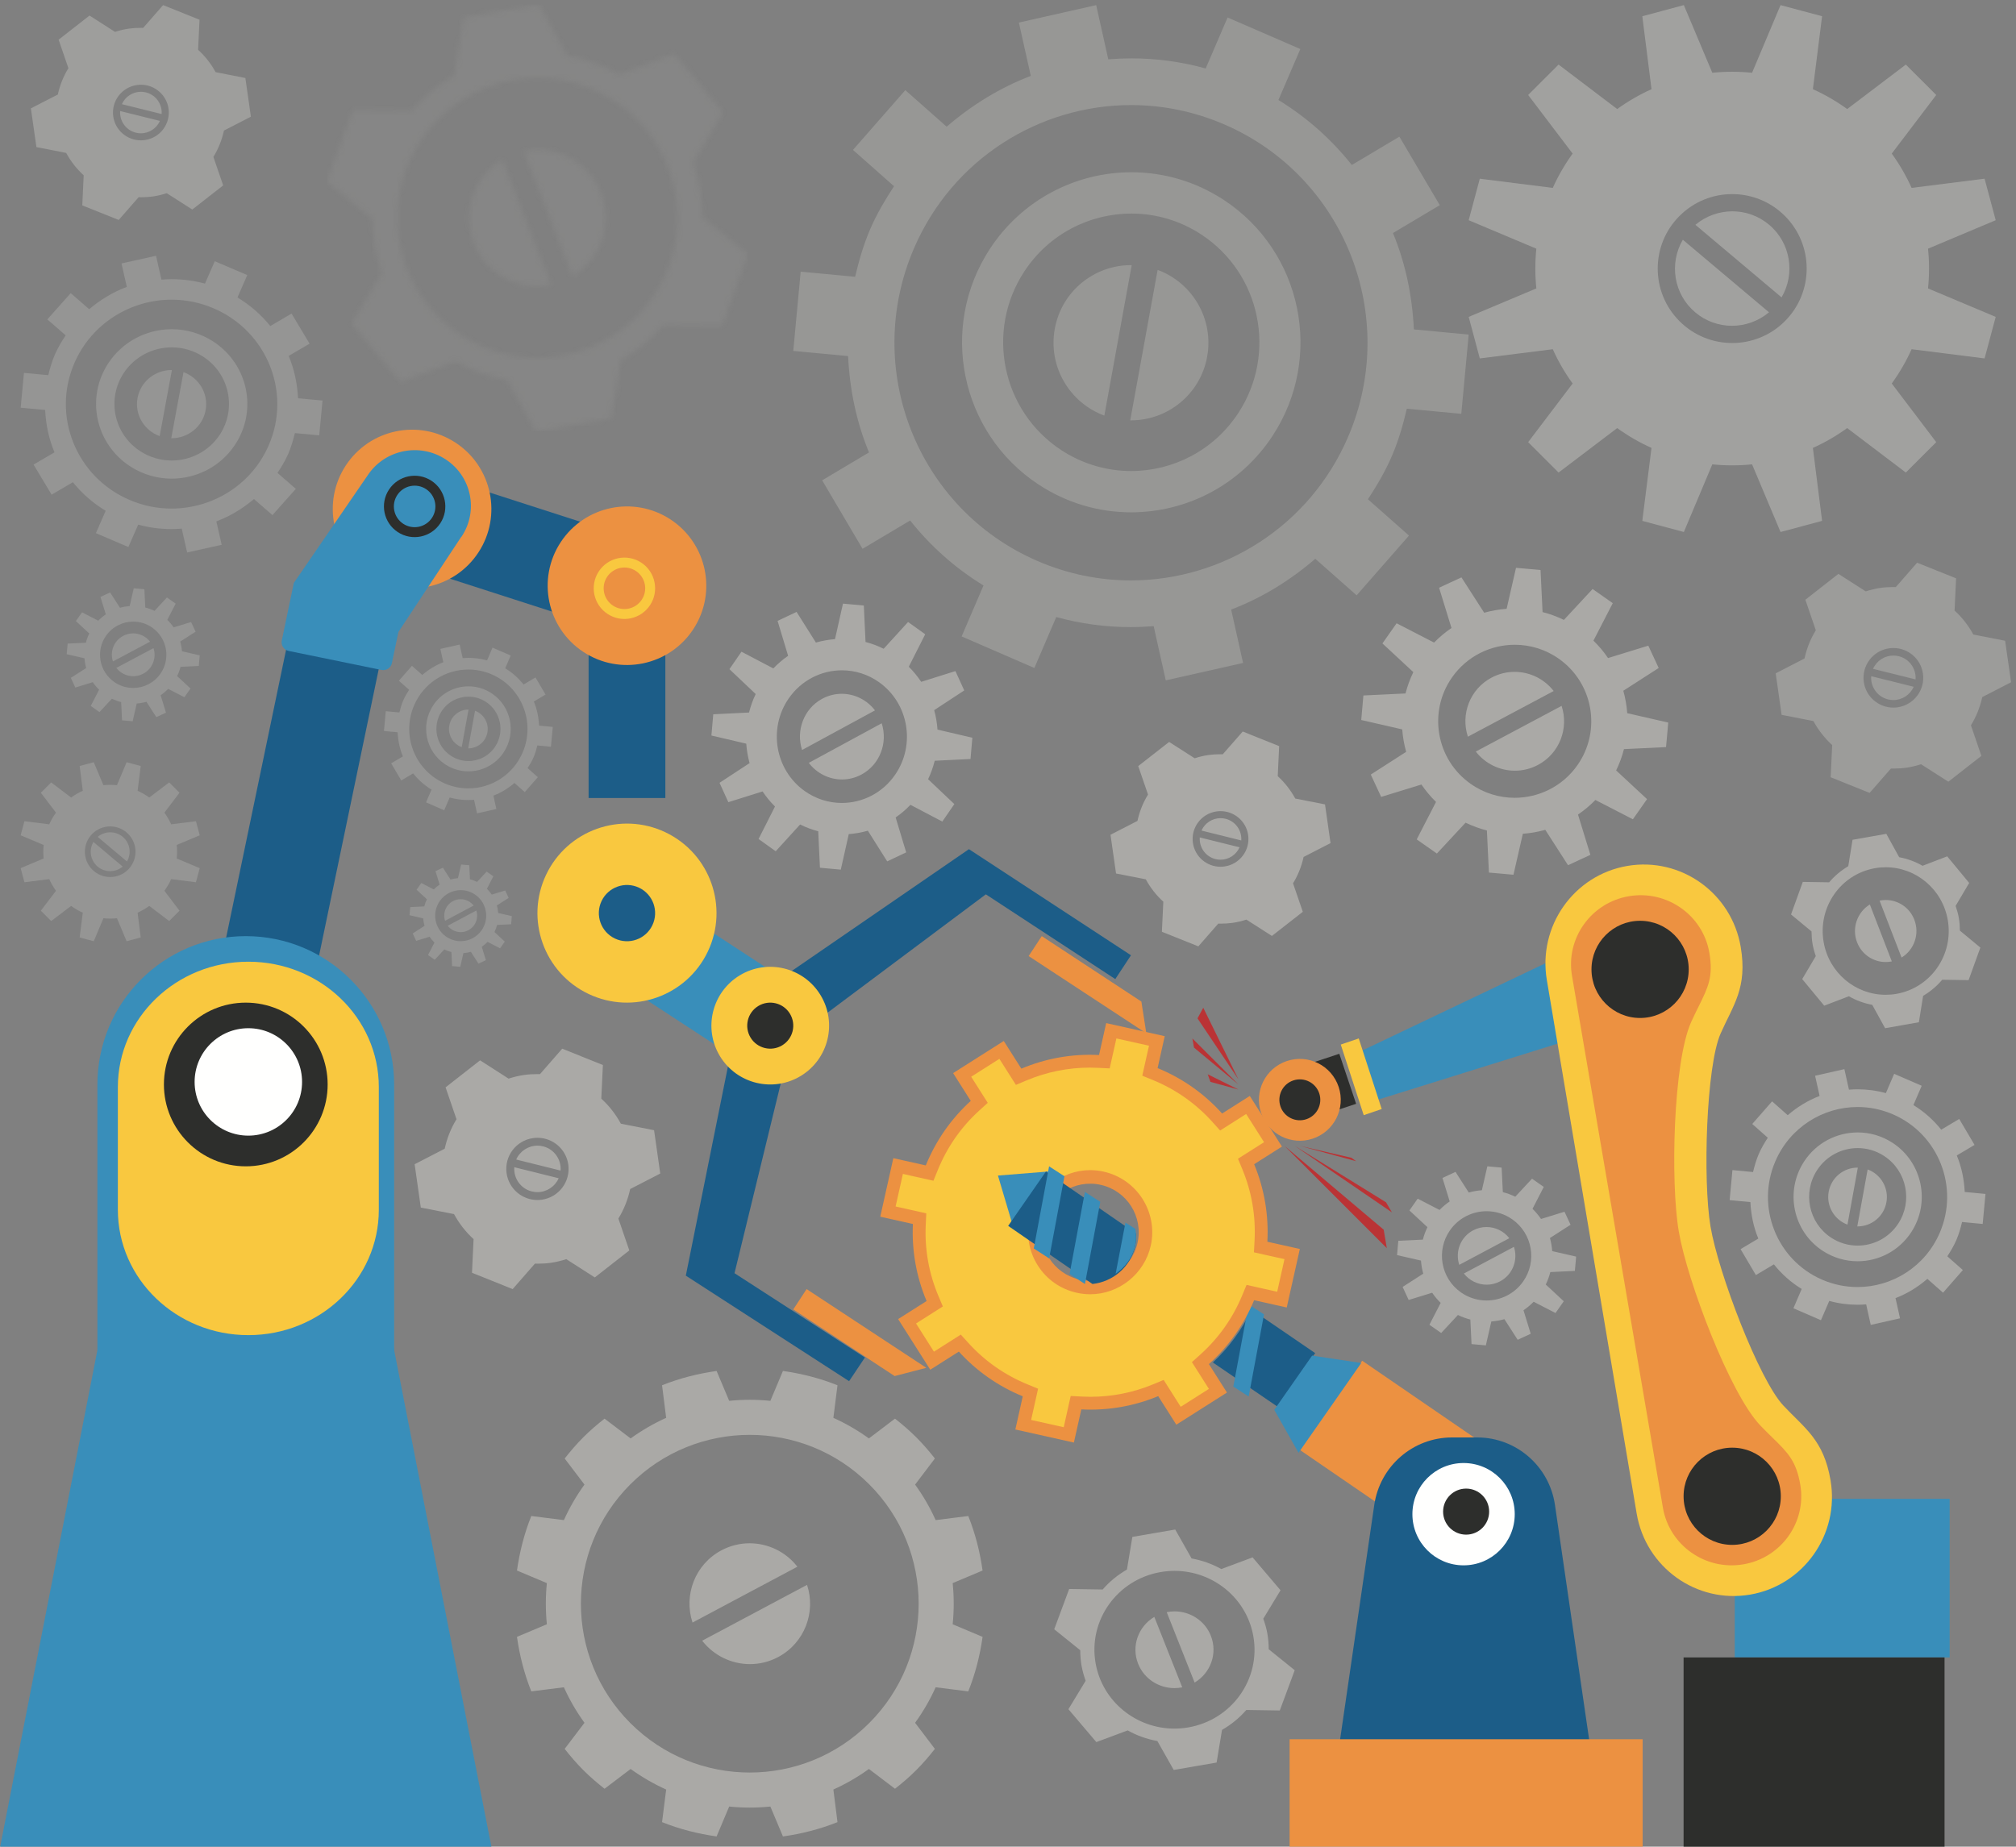 <?xml version="1.0" encoding="UTF-8"?>
<svg viewBox="0 0 394 361" version="1.1" xmlns="http://www.w3.org/2000/svg"
     xmlns:xlink="http://www.w3.org/1999/xlink">
    <rect x="0" y="0" width="394" height="361" fill="#808080" stroke="none"/>
    <defs>
        <path d="M41.742,84.343 L36.145,74.3 C32.547,73.636 29.113,72.399 25.994,70.617 L15.274,74.669 L5.718,63.25 L11.619,53.38 C11.026,51.703 10.532,49.972 10.212,48.162 C9.898,46.348 9.774,44.553 9.764,42.773 L0.865,35.491 L5.975,21.508 L17.435,21.683 C19.763,18.947 22.573,16.616 25.734,14.769 L27.588,3.423 L34.922,2.143 L42.255,0.858 L47.849,10.901 C51.45,11.568 54.881,12.804 58,14.589 L68.723,10.535 L73.499,16.245 L78.277,21.953 L72.376,31.823 C72.968,33.5 73.465,35.231 73.782,37.045 C74.099,38.853 74.22,40.651 74.23,42.43 L83.129,49.712 L78.019,63.696 L66.56,63.521 C64.231,66.259 61.421,68.587 58.263,70.434 L56.408,81.78 L41.742,84.343 L41.742,84.343 Z M42.031,15.212 C40.462,15.212 38.875,15.349 37.278,15.627 C22.383,18.234 12.417,32.421 15.024,47.319 C17.35,60.623 28.91,69.991 41.966,69.991 C43.53,69.991 45.119,69.855 46.713,69.576 C61.612,66.972 71.577,52.782 68.97,37.884 C66.645,24.583 55.085,15.212 42.031,15.212 L42.031,15.212 Z M41.979,55.925 C36.647,55.925 31.617,52.728 29.556,47.458 C27.156,41.313 29.644,34.495 35.107,31.203 L44.653,55.654 C43.762,55.837 42.865,55.925 41.979,55.925 L41.979,55.925 Z M48.887,54.003 L39.339,29.549 C40.23,29.366 41.127,29.279 42.015,29.279 C47.35,29.279 52.383,32.478 54.438,37.743 C56.839,43.888 54.353,50.706 48.887,54.003 L48.887,54.003 Z"
              id="path-1"></path>
    </defs>
    <g id="Page-1" stroke="none" stroke-width="1" fill="none" fill-rule="evenodd">
        <g id="Group-2">
            <g id="Group-224" transform="translate(63.035, 0)">
                <mask id="mask-2" fill="white">
                    <use xlink:href="#path-1"></use>
                </mask>
                <g id="Clip-223"></g>
                <polygon id="Fill-222" fill="#CAC9C4" opacity="0.29" mask="url(#mask-2)"
                         points="0.865 84.343 83.129 84.343 83.129 0.858 0.865 0.858"></polygon>
            </g>
            <path d="M229.39,346 L226.193,340.347 C224.137,339.972 222.173,339.274 220.391,338.269 L214.268,340.553 L211.537,337.339 L208.808,334.125 L212.178,328.569 C211.84,327.623 211.558,326.649 211.376,325.63 C211.195,324.608 211.126,323.599 211.12,322.597 L206.035,318.496 L207.494,314.56 L208.955,310.625 L215.502,310.722 C216.832,309.182 218.438,307.87 220.244,306.83 L221.304,300.443 L225.492,299.721 L229.682,299 L232.88,304.653 C234.936,305.028 236.897,305.724 238.679,306.728 L244.804,304.447 L250.262,310.875 L246.892,316.431 C247.23,317.374 247.512,318.351 247.694,319.37 C247.875,320.39 247.944,321.401 247.952,322.403 L253.035,326.502 L250.117,334.375 L243.568,334.275 C242.238,335.818 240.632,337.128 238.829,338.168 L237.768,344.555 L233.578,345.276 L229.39,346 M229.553,307.082 C228.658,307.082 227.753,307.156 226.84,307.314 C218.329,308.78 212.636,316.768 214.124,325.156 C215.453,332.644 222.059,337.918 229.517,337.918 C230.412,337.918 231.32,337.844 232.23,337.686 C240.741,336.218 246.436,328.23 244.946,319.844 C243.617,312.356 237.013,307.082 229.553,307.082 M229.525,330.001 C226.48,330.001 223.604,328.199 222.427,325.232 C221.056,321.774 222.479,317.935 225.598,316.082 L231.053,329.848 C230.544,329.95 230.032,330.001 229.525,330.001 M233.472,328.918 L228.017,315.152 C228.526,315.05 229.038,314.999 229.545,314.999 C232.592,314.999 235.469,316.798 236.643,319.765 C238.014,323.224 236.594,327.062 233.472,328.918"
                  id="Fill-225" fill="#CAC9C4" opacity="0.568"></path>
            <path d="M368.421,201 L365.903,196.43 C364.285,196.128 362.742,195.563 361.338,194.753 L356.516,196.596 L352.218,191.398 L354.872,186.906 C354.605,186.144 354.384,185.355 354.24,184.53 C354.098,183.705 354.044,182.888 354.039,182.078 L350.035,178.765 L352.334,172.398 L357.488,172.479 C358.535,171.232 359.8,170.173 361.22,169.332 L362.055,164.169 L365.352,163.586 L368.652,163 L371.167,167.57 C372.787,167.875 374.33,168.437 375.732,169.249 L380.557,167.404 L384.852,172.602 L382.198,177.094 C382.465,177.856 382.689,178.645 382.83,179.47 C382.974,180.295 383.028,181.112 383.033,181.922 L387.035,185.238 L384.736,191.602 L379.582,191.523 C378.535,192.768 377.273,193.829 375.85,194.67 L375.017,199.834 L371.718,200.417 L368.421,201 M368.549,169.535 C367.847,169.535 367.132,169.595 366.415,169.723 C359.713,170.91 355.233,177.367 356.403,184.147 C357.449,190.204 362.65,194.467 368.521,194.467 C369.226,194.467 369.94,194.407 370.658,194.28 C377.357,193.093 381.84,186.635 380.667,179.853 C379.621,173.799 374.423,169.535 368.549,169.535 M368.529,188.064 C366.129,188.064 363.866,186.609 362.94,184.21 C361.86,181.414 362.979,178.312 365.437,176.813 L369.73,187.942 C369.328,188.025 368.927,188.064 368.529,188.064 M371.635,187.19 L367.34,176.061 C367.742,175.977 368.143,175.936 368.544,175.936 C370.943,175.936 373.207,177.393 374.13,179.79 C375.21,182.586 374.094,185.691 371.635,187.19"
                  id="Fill-226" fill="#CAC9C4" opacity="0.568"></path>
            <path d="M153.017,359 L150.558,353.154 C149.22,353.289 147.877,353.356 146.534,353.356 C145.188,353.356 143.845,353.289 142.509,353.154 L140.05,358.997 C136.418,358.483 132.836,357.582 129.39,356.2 L130.193,349.827 C127.778,348.737 125.453,347.399 123.25,345.808 L118.151,349.675 C116.717,348.549 115.322,347.355 114,346.033 C112.68,344.713 111.486,343.315 110.357,341.882 L114.227,336.783 C112.631,334.577 111.292,332.255 110.205,329.837 L103.835,330.64 C102.453,327.194 101.549,323.612 101.035,319.98 L106.878,317.523 C106.607,314.847 106.607,312.148 106.878,309.474 L101.035,307.015 C101.549,303.386 102.453,299.803 103.835,296.357 L110.205,297.161 C111.292,294.743 112.631,292.418 114.227,290.215 L110.36,285.118 C111.486,283.685 112.68,282.287 114,280.967 C115.322,279.645 116.72,278.451 118.153,277.325 L123.25,281.192 C125.453,279.598 127.778,278.257 130.193,277.17 L129.39,270.8 C132.838,269.418 136.421,268.517 140.05,268.003 L142.509,273.843 C143.845,273.709 145.188,273.639 146.534,273.639 C147.877,273.639 149.22,273.709 150.558,273.843 L153.015,268 C156.644,268.514 160.229,269.418 163.675,270.8 L162.872,277.17 C165.29,278.257 167.612,279.598 169.818,281.192 L174.914,277.322 C176.348,278.451 177.745,279.645 179.068,280.967 C180.388,282.287 181.581,283.685 182.71,285.116 L178.843,290.215 C180.434,292.418 181.775,294.743 182.86,297.161 L189.235,296.357 C190.617,299.803 191.521,303.386 192.032,307.015 L186.187,309.474 C186.458,312.148 186.458,314.847 186.187,317.523 L192.035,319.982 C191.521,323.612 190.617,327.197 189.235,330.64 L182.86,329.837 C181.775,332.255 180.434,334.577 178.843,336.783 L182.71,341.882 C181.584,343.315 180.39,344.713 179.068,346.033 C177.748,347.355 176.35,348.549 174.917,349.675 L169.818,345.808 C167.612,347.399 165.29,348.737 162.872,349.827 L163.675,356.2 C160.229,357.582 156.647,358.486 153.017,359 M146.534,280.494 C138.087,280.494 129.64,283.718 123.195,290.16 C110.308,303.05 110.308,323.947 123.195,336.84 C129.64,343.282 138.087,346.506 146.534,346.506 C154.98,346.506 163.427,343.282 169.872,336.84 C182.762,323.947 182.762,303.05 169.872,290.16 C163.427,283.718 154.98,280.494 146.534,280.494 M146.572,325.311 C142.99,325.311 139.508,323.666 137.232,320.734 L157.726,309.818 C159.496,315.175 157.238,321.181 152.087,323.927 C150.326,324.867 148.435,325.311 146.572,325.311 M135.344,317.185 C133.574,311.825 135.832,305.814 140.98,303.073 C142.742,302.136 144.633,301.689 146.498,301.689 C150.08,301.689 153.562,303.334 155.838,306.269 L135.344,317.185"
                  id="Fill-227" fill="#CAC9C4" opacity="0.568"></path>
            <path d="M365.393,155 L361.583,153.472 L357.777,151.944 L358.075,145.645 C356.608,144.315 355.373,142.729 354.409,140.959 L348.188,139.739 L347.035,131.627 L352.666,128.726 C353.095,126.758 353.84,124.891 354.876,123.208 L352.832,117.239 L359.292,112.182 L364.627,115.602 C365.564,115.304 366.528,115.062 367.528,114.92 C368.34,114.805 369.141,114.759 369.937,114.759 C370.126,114.759 370.317,114.762 370.506,114.767 L374.677,110 L378.484,111.528 L382.293,113.056 L381.995,119.358 C383.465,120.687 384.697,122.271 385.659,124.041 L391.879,125.261 L392.458,129.317 L393.035,133.373 L387.404,136.274 C386.975,138.245 386.23,140.109 385.194,141.794 L387.238,147.763 L384.008,150.289 L380.778,152.815 L375.443,149.398 C374.506,149.696 373.545,149.938 372.542,150.08 C371.73,150.195 370.927,150.241 370.128,150.241 C369.939,150.241 369.751,150.238 369.564,150.233 L365.393,155 M370.041,126.676 C369.768,126.676 369.493,126.697 369.215,126.735 C366.023,127.188 363.806,130.134 364.257,133.32 C364.671,136.225 367.171,138.326 370.029,138.326 C370.302,138.326 370.577,138.306 370.855,138.268 C374.047,137.814 376.264,134.863 375.813,131.68 C375.397,128.775 372.902,126.676 370.041,126.676 M370.034,136.852 C369.687,136.852 369.335,136.809 368.98,136.722 C366.893,136.202 365.546,134.257 365.699,132.184 L374.011,134.252 C373.315,135.833 371.743,136.852 370.034,136.852 M374.371,132.816 L366.059,130.748 C366.755,129.167 368.324,128.151 370.034,128.151 C370.383,128.151 370.735,128.191 371.087,128.281 C373.177,128.8 374.524,130.743 374.371,132.816"
                  id="Fill-228" fill="#CAC9C4" opacity="0.384"></path>
            <path d="M295.786,171 L293.388,170.786 L290.989,170.574 L290.594,162.346 C289.174,161.985 287.783,161.476 286.427,160.821 L280.82,166.856 L278.848,165.473 L276.878,164.089 L280.652,156.765 C279.576,155.714 278.623,154.576 277.802,153.362 L269.928,155.784 L267.899,151.418 L274.815,146.97 C274.412,145.54 274.157,144.068 274.048,142.586 L266.035,140.751 L266.247,138.353 L266.461,135.954 L274.689,135.562 C275.05,134.142 275.559,132.748 276.217,131.395 L270.179,125.782 L272.946,121.843 L280.27,125.617 C281.321,124.541 282.459,123.588 283.673,122.767 L281.251,114.896 L283.433,113.881 L285.617,112.867 L290.062,119.78 C291.495,119.38 292.964,119.122 294.449,119.013 L296.284,111 L298.682,111.212 L301.078,111.426 L301.473,119.654 C302.893,120.015 304.287,120.524 305.643,121.182 L311.25,115.144 L313.222,116.527 L315.192,117.911 L311.415,125.238 C312.494,126.288 313.447,127.424 314.268,128.638 L322.139,126.216 L324.168,130.582 L317.255,135.03 C317.655,136.463 317.913,137.932 318.022,139.416 L326.035,141.252 L325.606,146.046 L317.381,146.441 C317.02,147.861 316.511,149.255 315.853,150.608 L321.891,156.218 L319.124,160.16 L311.797,156.383 C310.747,157.459 309.608,158.412 308.397,159.233 L310.819,167.107 L308.637,168.121 L306.453,169.136 L302.005,162.22 C300.572,162.623 299.103,162.881 297.619,162.987 L295.786,171 M296.047,126.041 C291.338,126.041 286.704,128.258 283.792,132.404 C279.044,139.163 280.676,148.493 287.437,153.241 C290.052,155.079 293.052,155.959 296.021,155.959 C300.73,155.959 305.364,153.742 308.276,149.596 C313.024,142.837 311.392,133.507 304.631,128.759 C302.015,126.921 299.018,126.041 296.047,126.041 M296.065,150.662 C293.135,150.662 290.284,149.317 288.423,146.918 L305.191,137.989 C306.639,142.37 304.791,147.285 300.577,149.531 C299.134,150.298 297.588,150.662 296.065,150.662 M286.879,144.014 C285.431,139.628 287.279,134.712 291.49,132.472 C292.933,131.702 294.48,131.338 296.003,131.338 C298.935,131.338 301.783,132.683 303.644,135.084 L286.879,144.014"
                  id="Fill-229" fill="#CAC9C4" opacity="0.568"></path>
            <path d="M164.322,170 L162.285,169.815 L160.246,169.631 L159.912,162.501 C158.703,162.187 157.52,161.747 156.368,161.176 L151.601,166.408 L149.926,165.21 L148.251,164.011 L151.461,157.662 C150.543,156.752 149.735,155.764 149.036,154.714 L142.344,156.814 L140.621,153.027 L146.497,149.175 C146.155,147.933 145.939,146.659 145.844,145.375 L139.035,143.784 L139.397,139.628 L146.39,139.288 C146.696,138.056 147.129,136.847 147.69,135.675 L142.558,130.812 L144.909,127.399 L151.137,130.669 C152.029,129.735 152.995,128.912 154.028,128.199 L151.968,121.376 L155.68,119.617 L159.458,125.611 C160.677,125.262 161.926,125.039 163.188,124.945 L164.748,118 L166.785,118.185 L168.824,118.372 L169.158,125.499 C170.367,125.813 171.55,126.255 172.702,126.824 L177.469,121.592 L179.144,122.79 L180.819,123.991 L177.609,130.338 C178.525,131.248 179.335,132.236 180.034,133.289 L186.726,131.188 L188.449,134.97 L182.573,138.825 C182.915,140.067 183.131,141.341 183.223,142.628 L190.035,144.218 L189.673,148.374 L182.68,148.715 C182.372,149.944 181.941,151.153 181.382,152.325 L186.514,157.188 L185.337,158.896 L184.161,160.604 L177.933,157.331 C177.041,158.265 176.075,159.088 175.042,159.801 L177.102,166.626 L173.39,168.383 L169.61,162.389 C168.393,162.738 167.144,162.961 165.882,163.055 L164.322,170 M164.546,131.035 C160.544,131.035 156.605,132.959 154.13,136.551 C150.094,142.409 151.481,150.493 157.227,154.61 C159.45,156.201 162,156.965 164.524,156.965 C168.526,156.965 172.465,155.044 174.94,151.449 C178.976,145.591 177.589,137.507 171.843,133.39 C169.62,131.799 167.07,131.035 164.546,131.035 M164.562,152.375 C162.068,152.375 159.647,151.208 158.066,149.128 L172.317,141.39 C173.548,145.188 171.978,149.445 168.396,151.392 C167.17,152.058 165.857,152.375 164.562,152.375 M156.753,146.612 C155.522,142.812 157.092,138.552 160.671,136.608 C161.898,135.942 163.213,135.628 164.508,135.628 C166.999,135.628 169.421,136.792 171.004,138.872 L156.753,146.612"
                  id="Fill-230" fill="#CAC9C4" opacity="0.568"></path>
            <path d="M25.927,141 L24.888,140.908 L23.847,140.816 L23.678,137.251 C23.061,137.094 22.457,136.874 21.871,136.588 L19.442,139.203 L18.587,138.604 L17.732,138.006 L19.37,134.832 C18.902,134.377 18.489,133.883 18.134,133.358 L14.722,134.407 L14.282,133.46 L13.844,132.513 L16.839,130.589 C16.664,129.967 16.554,129.33 16.506,128.687 L13.035,127.891 L13.219,125.813 L16.785,125.644 C16.941,125.027 17.161,124.423 17.445,123.837 L14.829,121.409 L15.428,120.554 L16.03,119.699 L19.204,121.334 C19.659,120.868 20.151,120.456 20.678,120.101 L19.628,116.689 L20.573,116.249 L21.52,115.809 L23.447,118.806 C24.067,118.632 24.704,118.522 25.346,118.473 L26.143,115 L27.182,115.092 L28.221,115.187 L28.392,118.752 C29.007,118.908 29.611,119.128 30.197,119.412 L32.628,116.797 L33.483,117.396 L34.336,117.997 L32.7,121.17 C33.166,121.626 33.581,122.117 33.936,122.645 L37.348,121.595 L37.786,122.54 L38.226,123.487 L35.231,125.414 C35.403,126.033 35.516,126.67 35.562,127.313 L39.035,128.109 L38.851,130.187 L35.285,130.358 C35.129,130.973 34.909,131.577 34.622,132.163 L37.241,134.594 L36.639,135.449 L36.04,136.301 L32.866,134.666 C32.411,135.132 31.917,135.546 31.392,135.902 L32.442,139.313 L31.495,139.751 L30.55,140.191 L28.623,137.197 C28.001,137.371 27.363,137.481 26.721,137.527 L25.927,141 M26.04,121.519 C24,121.519 21.991,122.478 20.729,124.275 C18.671,127.205 19.38,131.246 22.308,133.304 C23.442,134.1 24.742,134.484 26.03,134.484 C28.07,134.484 30.077,133.522 31.338,131.725 C33.396,128.795 32.69,124.754 29.759,122.696 C28.625,121.9 27.328,121.519 26.04,121.519 M26.048,132.188 C24.778,132.188 23.542,131.605 22.736,130.566 L30.002,126.696 C30.629,128.595 29.828,130.724 28.003,131.697 C27.379,132.03 26.708,132.188 26.048,132.188 M22.068,129.307 C21.441,127.405 22.239,125.276 24.064,124.306 C24.691,123.973 25.359,123.814 26.022,123.814 C27.292,123.814 28.525,124.398 29.332,125.437 L22.068,129.307"
                  id="Fill-231" fill="#CAC9C4" opacity="0.29"></path>
            <path d="M290.389,263 L288.99,262.877 L287.591,262.751 L287.362,257.953 C286.533,257.743 285.722,257.445 284.931,257.062 L281.658,260.584 L280.508,259.778 L279.36,258.97 L281.563,254.695 C280.934,254.084 280.377,253.42 279.899,252.711 L275.307,254.125 L274.714,252.852 L274.123,251.576 L278.156,248.984 C277.923,248.149 277.771,247.289 277.71,246.424 L273.035,245.354 L273.158,243.957 L273.284,242.556 L278.082,242.327 C278.292,241.498 278.59,240.687 278.973,239.896 L275.453,236.623 L276.259,235.475 L277.065,234.325 L281.34,236.528 C281.953,235.899 282.615,235.345 283.324,234.864 L281.91,230.272 L283.183,229.679 L284.459,229.088 L287.051,233.121 C287.888,232.888 288.746,232.736 289.611,232.675 L290.681,228 L292.08,228.123 L293.477,228.249 L293.708,233.047 C294.537,233.257 295.348,233.555 296.139,233.94 L299.412,230.416 L300.562,231.224 L301.71,232.03 L299.507,236.305 C300.136,236.918 300.693,237.583 301.171,238.289 L305.763,236.877 L306.356,238.15 L306.947,239.424 L302.914,242.016 C303.147,242.853 303.299,243.711 303.36,244.576 L308.035,245.646 L307.912,247.045 L307.786,248.444 L302.988,248.673 C302.778,249.502 302.48,250.316 302.097,251.104 L305.619,254.377 L304.811,255.527 L304.005,256.677 L299.73,254.475 C299.117,255.101 298.455,255.658 297.746,256.136 L299.158,260.731 L297.887,261.321 L296.611,261.914 L294.019,257.879 C293.182,258.115 292.324,258.264 291.459,258.328 L290.389,263 M290.543,236.774 C287.796,236.774 285.093,238.068 283.393,240.486 C280.623,244.43 281.576,249.872 285.519,252.642 C287.046,253.712 288.794,254.228 290.527,254.228 C293.274,254.228 295.977,252.934 297.677,250.516 C300.447,246.57 299.494,241.128 295.549,238.358 C294.024,237.288 292.276,236.774 290.543,236.774 M290.553,251.137 C288.843,251.137 287.182,250.352 286.096,248.953 L295.877,243.742 C296.722,246.298 295.644,249.166 293.184,250.475 C292.345,250.924 291.441,251.137 290.553,251.137 M285.193,247.258 C284.348,244.699 285.426,241.832 287.883,240.525 C288.725,240.076 289.629,239.865 290.517,239.865 C292.227,239.865 293.888,240.648 294.974,242.05 L285.193,247.258"
                  id="Fill-232" fill="#CAC9C4" opacity="0.568"></path>
            <path d="M89.952,189 L89.153,188.928 L88.354,188.857 L88.223,186.115 C87.75,185.994 87.284,185.825 86.833,185.605 L84.964,187.618 L84.306,187.157 L83.65,186.696 L84.908,184.253 C84.549,183.903 84.232,183.524 83.958,183.119 L81.333,183.928 L80.995,183.199 L80.657,182.472 L82.962,180.989 C82.828,180.513 82.741,180.022 82.706,179.527 L80.035,178.916 L80.107,178.117 L80.176,177.318 L82.918,177.187 C83.038,176.714 83.21,176.248 83.428,175.797 L81.415,173.928 L81.876,173.27 L82.339,172.615 L84.78,173.872 C85.13,173.514 85.509,173.196 85.914,172.922 L85.107,170.298 L85.835,169.96 L86.562,169.622 L88.044,171.926 C88.523,171.793 89.012,171.706 89.506,171.67 L90.118,169 L90.917,169.072 L91.716,169.143 L91.849,171.885 C92.323,172.006 92.786,172.175 93.237,172.395 L95.109,170.382 L95.764,170.843 L96.422,171.304 L95.162,173.747 C95.521,174.095 95.838,174.474 96.112,174.878 L98.737,174.072 L99.413,175.526 L97.108,177.008 C97.242,177.487 97.329,177.976 97.364,178.47 L100.035,179.082 L99.963,179.883 L99.894,180.682 L97.152,180.813 C97.032,181.286 96.86,181.75 96.642,182.2 L98.655,184.072 L98.194,184.727 L97.733,185.385 L95.29,184.125 C94.94,184.486 94.561,184.801 94.156,185.075 L94.963,187.702 L93.508,188.378 L92.026,186.071 C91.547,186.207 91.058,186.291 90.564,186.327 L89.952,189 M90.039,174.013 C88.469,174.013 86.925,174.753 85.955,176.135 C84.372,178.388 84.915,181.496 87.169,183.078 C88.042,183.693 89.04,183.985 90.031,183.985 C91.601,183.985 93.145,183.247 94.115,181.865 C95.698,179.612 95.155,176.501 92.901,174.919 C92.028,174.307 91.03,174.013 90.039,174.013 M90.047,182.221 C89.068,182.221 88.118,181.773 87.499,180.971 L93.088,177.994 C93.57,179.456 92.955,181.094 91.55,181.842 C91.068,182.098 90.553,182.221 90.047,182.221 M86.984,180.004 C86.5,178.542 87.117,176.903 88.52,176.156 C89.002,175.9 89.517,175.779 90.026,175.779 C91.002,175.779 91.952,176.227 92.571,177.026 L86.984,180.004"
                  id="Fill-233" fill="#CAC9C4" opacity="0.29"></path>
            <path d="M347.983,104 L342.419,90.773 C341.126,90.904 339.83,90.971 338.534,90.971 C337.235,90.971 335.939,90.904 334.648,90.773 L329.084,104 L325.027,102.912 L320.967,101.821 L322.764,87.56 C320.431,86.513 318.188,85.22 316.06,83.683 L304.602,92.375 L301.627,89.403 L298.658,86.434 L307.35,74.97 C305.81,72.845 304.517,70.6 303.47,68.267 L289.206,70.066 L287.035,61.946 L300.259,56.383 C299.995,53.801 299.995,51.196 300.259,48.612 L287.035,43.048 L289.206,34.934 L303.47,36.73 C304.517,34.397 305.81,32.152 307.35,30.025 L298.658,18.566 L301.627,15.594 L304.602,12.625 L316.06,21.317 C318.188,19.777 320.431,18.484 322.766,17.434 L320.967,3.174 L325.027,2.086 L329.084,1 L334.648,14.224 C335.939,14.093 337.235,14.029 338.534,14.029 C339.83,14.029 341.126,14.093 342.419,14.224 L347.983,1 L352.043,2.086 L356.103,3.174 L354.304,17.434 C356.637,18.484 358.882,19.777 361.007,21.317 L372.468,12.625 L375.44,15.594 L378.412,18.566 L369.717,30.025 C371.255,32.152 372.548,34.397 373.598,36.728 L387.859,34.934 L390.035,43.048 L376.808,48.612 C377.07,51.196 377.07,53.801 376.808,56.383 L390.035,61.946 L387.859,70.066 L373.598,68.267 C372.548,70.6 371.255,72.845 369.717,74.97 L378.412,86.434 L372.468,92.375 L361.007,83.683 C358.882,85.22 356.637,86.513 354.304,87.56 L356.103,101.821 L352.043,102.912 L347.983,104 M338.536,37.944 C334.81,37.944 331.084,39.366 328.243,42.209 C322.556,47.891 322.556,57.109 328.243,62.791 C331.084,65.634 334.81,67.056 338.536,67.056 C342.26,67.056 345.986,65.634 348.827,62.791 C354.512,57.109 354.512,47.891 348.827,42.209 C345.986,39.366 342.26,37.944 338.536,37.944 M338.49,63.686 C335.957,63.686 333.411,62.829 331.317,61.066 C327.085,57.502 326.182,51.484 328.887,46.864 L345.727,61.048 C343.659,62.791 341.08,63.686 338.49,63.686 M348.183,58.133 L331.343,43.949 C333.409,42.207 335.985,41.311 338.575,41.311 C341.11,41.311 343.656,42.171 345.75,43.934 C349.985,47.498 350.886,53.519 348.183,58.133"
                  id="Fill-234" fill="#CAC9C4" opacity="0.453"></path>
            <path d="M24.746,184 L22.856,179.505 C22.416,179.552 21.977,179.572 21.535,179.572 C21.096,179.572 20.654,179.552 20.214,179.505 L18.324,184 L16.946,183.631 L15.566,183.262 L16.177,178.415 C15.384,178.059 14.622,177.62 13.899,177.097 L10.004,180.051 L8.993,179.039 L7.984,178.031 L10.938,174.136 C10.415,173.413 9.976,172.651 9.62,171.858 L4.773,172.469 L4.035,169.711 L8.53,167.818 C8.439,166.942 8.439,166.058 8.53,165.179 L4.035,163.289 L4.773,160.531 L9.62,161.142 C9.976,160.349 10.415,159.584 10.938,158.861 L7.984,154.969 L8.993,153.958 L10.004,152.949 L13.899,155.903 C14.622,155.38 15.384,154.941 16.177,154.585 L15.566,149.738 L16.946,149.367 L18.324,149 L20.214,153.493 C20.654,153.448 21.096,153.425 21.535,153.425 C21.977,153.425 22.416,153.448 22.856,153.493 L24.746,149 L26.126,149.367 L27.504,149.738 L26.893,154.585 C27.686,154.941 28.451,155.38 29.171,155.903 L33.066,152.949 L34.077,153.958 L35.086,154.969 L32.132,158.861 C32.655,159.584 33.094,160.349 33.45,161.139 L38.297,160.531 L39.035,163.289 L34.542,165.179 C34.631,166.058 34.631,166.942 34.542,167.818 L39.035,169.711 L38.297,172.469 L33.45,171.858 C33.094,172.651 32.655,173.413 32.132,174.136 L35.086,178.031 L34.077,179.039 L33.066,180.051 L29.171,177.097 C28.451,177.62 27.686,178.059 26.893,178.415 L27.504,183.262 L26.126,183.631 L24.746,184 M21.535,161.552 C20.269,161.552 19.003,162.036 18.038,163.003 C16.106,164.935 16.106,168.065 18.038,169.997 C19.003,170.964 20.269,171.445 21.535,171.445 C22.801,171.445 24.067,170.964 25.034,169.997 C26.966,168.065 26.966,164.935 25.034,163.003 C24.067,162.036 22.801,161.552 21.535,161.552 M21.519,170.301 C20.659,170.301 19.796,170.01 19.083,169.412 C17.646,168.2 17.339,166.154 18.257,164.584 L23.979,169.404 C23.277,169.997 22.401,170.301 21.519,170.301 M24.813,168.414 L19.091,163.593 C19.796,163.003 20.669,162.699 21.551,162.699 C22.411,162.699 23.277,162.99 23.989,163.588 C25.427,164.8 25.734,166.846 24.813,168.414"
                  id="Fill-235" fill="#CAC9C4" opacity="0.29"></path>
            <path d="M227.835,133 L225.469,122.402 C223.965,122.526 222.45,122.588 220.939,122.588 C216.112,122.588 211.258,121.952 206.432,120.622 L202.153,130.581 L187.939,124.413 L192.215,114.45 C186.602,111.013 181.82,106.713 177.873,101.749 L168.575,107.284 L160.681,93.895 L169.835,88.445 C167.369,82.491 166.058,76.121 165.747,69.609 L155.035,68.601 L156.48,53.106 L167.122,54.109 C167.86,51.002 168.735,47.904 170.036,44.87 C171.339,41.836 172.985,39.073 174.726,36.404 L166.703,29.305 L176.934,17.624 L185.011,24.767 C189.94,20.529 195.452,17.12 201.456,14.841 L199.127,4.409 L214.235,1 L216.601,11.598 C218.105,11.476 219.614,11.412 221.126,11.412 C225.953,11.412 230.81,12.05 235.638,13.381 L239.917,3.421 L254.131,9.587 L249.852,19.55 C255.468,22.989 260.248,27.287 264.197,32.254 L273.495,26.716 L281.386,40.107 L272.235,45.557 C274.701,51.511 276.012,57.882 276.323,64.394 L287.035,65.402 L285.59,80.897 L274.948,79.894 C274.21,83 273.335,86.099 272.032,89.13 C270.731,92.164 269.085,94.929 267.342,97.599 L275.367,104.697 L265.136,116.378 L257.059,109.235 C252.13,113.471 246.618,116.882 240.614,119.159 L242.943,129.594 L227.835,133 M221.057,20.539 C203.169,20.539 186.144,31.034 178.606,48.589 C168.485,72.141 179.282,99.477 202.714,109.646 C208.684,112.236 214.899,113.463 221.011,113.463 C238.899,113.463 255.923,102.966 263.464,85.414 C273.582,61.861 262.788,34.525 239.354,24.356 C233.386,21.767 227.169,20.539 221.057,20.539 M221.062,100.152 C214.837,100.152 208.543,98.389 202.95,94.699 C187.68,84.628 183.424,64.024 193.444,48.679 C199.795,38.952 210.355,33.672 221.124,33.672 C227.349,33.672 233.643,35.437 239.236,39.125 C254.504,49.196 258.759,69.8 248.739,85.148 C242.39,94.872 231.83,100.152 221.062,100.152 M221.116,41.746 C212.963,41.746 204.969,45.743 200.16,53.106 C192.575,64.725 195.794,80.326 207.355,87.952 C211.59,90.743 216.357,92.079 221.07,92.079 C229.223,92.079 237.217,88.081 242.025,80.718 C249.611,69.1 246.389,53.499 234.828,45.873 C230.594,43.082 225.829,41.746 221.116,41.746 M221.049,82.171 C220.998,82.171 220.944,82.171 220.89,82.171 L226.243,52.76 C233.031,55.261 237.266,62.342 235.921,69.735 C234.589,77.075 228.218,82.173 221.049,82.171 M215.827,81.243 C209.036,78.739 204.799,71.658 206.144,64.267 C207.481,56.931 213.852,51.829 221.018,51.829 C221.07,51.829 221.124,51.829 221.175,51.832 L215.827,81.243"
                  id="Fill-236" fill="#CAC9C4" opacity="0.32"></path>
            <path d="M36.574,108 L35.515,103.345 C34.844,103.399 34.168,103.427 33.49,103.427 C31.335,103.427 29.165,103.146 27.007,102.562 L25.093,106.938 L18.74,104.228 L20.652,99.85 C18.142,98.34 16.005,96.452 14.242,94.269 L10.088,96.702 L6.558,90.82 L10.65,88.424 C9.546,85.807 8.961,83.007 8.821,80.146 L4.035,79.704 L4.68,72.894 L9.437,73.335 C9.766,71.971 10.157,70.609 10.74,69.276 C11.32,67.943 12.056,66.73 12.835,65.556 L9.248,62.436 L13.822,57.303 L17.432,60.443 C19.634,58.58 22.099,57.083 24.783,56.083 L23.741,51.497 L30.496,50 L31.552,54.657 C32.223,54.603 32.899,54.575 33.575,54.575 C35.733,54.575 37.903,54.854 40.06,55.44 L41.974,51.065 L48.327,53.774 L46.413,58.15 C48.925,59.662 51.062,61.551 52.826,63.734 L56.982,61.3 L60.51,67.183 L56.418,69.578 C57.521,72.193 58.106,74.993 58.246,77.856 L63.035,78.299 L62.388,85.106 L57.63,84.665 C57.301,86.029 56.91,87.393 56.327,88.726 C55.747,90.057 55.012,91.272 54.232,92.447 L57.819,95.564 L53.245,100.697 L49.635,97.557 C47.434,99.42 44.968,100.92 42.285,101.92 L43.326,106.503 L36.574,108 M33.544,58.585 C25.549,58.585 17.94,63.196 14.568,70.911 C10.046,81.26 14.871,93.271 25.345,97.739 C28.012,98.878 30.791,99.417 33.523,99.417 C41.518,99.417 49.127,94.804 52.499,87.091 C57.021,76.743 52.196,64.732 41.723,60.264 C39.055,59.125 36.276,58.585 33.544,58.585 M33.547,93.568 C30.763,93.568 27.95,92.792 25.451,91.173 C18.626,86.746 16.723,77.692 21.203,70.95 C24.039,66.676 28.761,64.355 33.575,64.355 C36.357,64.355 39.169,65.131 41.669,66.753 C48.493,71.177 50.396,80.231 45.916,86.974 C43.08,91.247 38.359,93.568 33.547,93.568 M33.57,67.905 C29.926,67.905 26.352,69.66 24.202,72.894 C20.812,78.002 22.252,84.855 27.419,88.207 C29.312,89.433 31.444,90.021 33.549,90.021 C37.193,90.021 40.767,88.263 42.917,85.029 C46.307,79.924 44.867,73.068 39.7,69.716 C37.807,68.491 35.676,67.905 33.57,67.905 M33.541,85.668 C33.518,85.668 33.492,85.666 33.469,85.666 L35.862,72.743 C38.895,73.841 40.788,76.953 40.187,80.203 C39.591,83.427 36.745,85.668 33.541,85.668 M31.205,85.259 C28.173,84.159 26.277,81.047 26.878,77.8 C27.476,74.576 30.325,72.334 33.526,72.334 C33.549,72.334 33.573,72.334 33.596,72.334 L31.205,85.259"
                  id="Fill-237" fill="#CAC9C4" opacity="0.29"></path>
            <path d="M93.234,159 L92.645,156.351 C92.269,156.382 91.889,156.398 91.51,156.398 C90.306,156.398 89.09,156.239 87.885,155.907 L86.816,158.397 L83.261,156.855 L84.331,154.363 C82.926,153.504 81.732,152.429 80.745,151.186 L78.421,152.572 L76.448,149.224 L78.735,147.862 C78.117,146.374 77.79,144.78 77.712,143.154 L75.035,142.901 L75.396,139.025 L78.057,139.276 C78.242,138.501 78.46,137.726 78.784,136.966 C79.112,136.209 79.522,135.518 79.958,134.85 L77.951,133.075 L80.509,130.155 L82.529,131.942 C83.762,130.883 85.138,130.029 86.639,129.46 L86.058,126.851 L89.836,126 L90.428,128.649 C90.801,128.618 91.181,128.602 91.56,128.602 C92.764,128.602 93.98,128.761 95.187,129.095 L96.257,126.605 L99.809,128.145 L98.739,130.637 C100.144,131.496 101.338,132.571 102.328,133.814 L104.652,132.428 L106.625,135.776 L104.335,137.138 C104.953,138.628 105.28,140.22 105.358,141.849 L108.035,142.099 L107.674,145.975 L105.015,145.724 C104.828,146.499 104.61,147.274 104.286,148.034 C103.958,148.791 103.548,149.482 103.112,150.15 L105.119,151.925 L102.561,154.845 L100.541,153.06 C99.31,154.12 97.932,154.971 96.431,155.54 L97.012,158.149 L93.234,159 M91.541,130.883 C87.07,130.883 82.812,133.508 80.927,137.898 C78.398,143.785 81.095,150.62 86.956,153.162 C88.446,153.809 90.002,154.117 91.531,154.117 C96.002,154.117 100.258,151.492 102.143,147.102 C104.672,141.215 101.975,134.38 96.117,131.838 C94.624,131.191 93.068,130.883 91.541,130.883 M91.541,150.787 C89.986,150.787 88.413,150.349 87.013,149.425 C83.196,146.907 82.131,141.758 84.637,137.919 C86.226,135.489 88.864,134.168 91.557,134.168 C93.115,134.168 94.689,134.609 96.086,135.531 C99.902,138.049 100.967,143.201 98.461,147.037 C96.875,149.469 94.234,150.787 91.541,150.787 M91.554,136.186 C89.516,136.186 87.519,137.185 86.317,139.028 C84.419,141.932 85.224,145.831 88.117,147.739 C89.173,148.436 90.365,148.77 91.544,148.77 C93.582,148.77 95.582,147.77 96.784,145.93 C98.68,143.026 97.875,139.124 94.985,137.219 C93.925,136.52 92.733,136.186 91.554,136.186 M91.539,146.293 C91.526,146.293 91.513,146.293 91.5,146.293 L92.837,138.939 C94.535,139.565 95.592,141.335 95.257,143.185 C94.925,145.02 93.331,146.293 91.539,146.293 M90.233,146.061 C88.535,145.435 87.475,143.665 87.813,141.818 C88.148,139.983 89.739,138.707 91.531,138.707 C91.544,138.707 91.557,138.707 91.57,138.707 L90.233,146.061"
                  id="Fill-238" fill="#CAC9C4" opacity="0.29"></path>
            <path d="M365.611,259 L364.716,254.984 C364.145,255.031 363.572,255.056 362.999,255.056 C361.171,255.056 359.333,254.815 357.503,254.309 L355.881,258.082 L350.499,255.747 L352.118,251.974 C349.99,250.669 348.181,249.043 346.686,247.162 L343.162,249.258 L340.173,244.188 L343.64,242.123 C342.705,239.869 342.209,237.456 342.091,234.988 L338.035,234.607 L338.58,228.736 L342.612,229.117 C342.891,227.939 343.224,226.767 343.717,225.617 C344.21,224.468 344.832,223.422 345.493,222.411 L342.455,219.723 L346.33,215.297 L349.389,218.003 C351.255,216.397 353.344,215.107 355.618,214.243 L354.735,210.292 L360.459,209 L361.354,213.016 C361.925,212.969 362.498,212.944 363.071,212.944 C364.896,212.944 366.737,213.185 368.567,213.691 L370.186,209.918 L375.571,212.253 L373.95,216.026 C376.077,217.331 377.889,218.957 379.384,220.838 L382.905,218.742 L385.897,223.814 L382.428,225.877 C383.362,228.131 383.861,230.547 383.979,233.012 L388.035,233.395 L387.488,239.264 L383.458,238.883 C383.176,240.061 382.846,241.233 382.353,242.383 C381.86,243.532 381.235,244.578 380.577,245.589 L383.615,248.277 L379.74,252.703 L376.681,249.997 C374.815,251.603 372.726,252.895 370.452,253.757 L371.335,257.708 L365.611,259 M363.043,216.402 C356.269,216.402 349.817,220.377 346.962,227.026 C343.128,235.946 347.218,246.3 356.096,250.153 C358.357,251.134 360.712,251.598 363.027,251.598 C369.801,251.598 376.25,247.623 379.108,240.974 C382.939,232.054 378.85,221.7 369.974,217.847 C367.713,216.866 365.358,216.402 363.043,216.402 M363.045,246.557 C360.686,246.557 358.303,245.888 356.183,244.492 C350.401,240.678 348.787,232.874 352.585,227.06 C354.988,223.376 358.99,221.375 363.069,221.375 C365.426,221.375 367.811,222.045 369.93,223.441 C375.713,227.257 377.324,235.061 373.529,240.873 C371.123,244.557 367.124,246.557 363.045,246.557 M363.066,224.434 C359.976,224.434 356.948,225.947 355.128,228.738 C352.254,233.139 353.475,239.049 357.854,241.936 C359.457,242.992 361.261,243.498 363.048,243.498 C366.135,243.498 369.164,241.986 370.986,239.197 C373.86,234.794 372.638,228.886 368.26,225.999 C366.657,224.94 364.85,224.434 363.066,224.434 M363.04,239.747 C363.02,239.747 362.999,239.747 362.981,239.747 L365.007,228.606 C367.579,229.553 369.184,232.236 368.673,235.035 C368.17,237.816 365.756,239.747 363.04,239.747 M361.063,239.394 C358.491,238.447 356.886,235.764 357.394,232.965 C357.9,230.186 360.314,228.253 363.027,228.253 C363.048,228.253 363.069,228.253 363.089,228.253 L361.063,239.394"
                  id="Fill-239" fill="#CAC9C4" opacity="0.568"></path>
            <path d="M234.199,185 L230.636,183.573 L227.076,182.148 L227.356,176.266 C225.983,175.026 224.83,173.547 223.929,171.895 L218.116,170.757 L217.574,166.972 L217.035,163.184 L222.299,160.478 C222.702,158.642 223.395,156.9 224.366,155.327 L222.453,149.757 L228.493,145.038 L233.48,148.23 C234.355,147.951 235.256,147.726 236.193,147.593 C236.95,147.486 237.7,147.445 238.441,147.445 C238.621,147.445 238.798,147.448 238.975,147.45 L242.874,143 L249.994,145.854 L249.717,151.734 C251.087,152.974 252.24,154.455 253.141,156.107 L258.954,157.246 L259.496,161.031 L260.035,164.816 L254.771,167.522 C254.37,169.361 253.675,171.102 252.704,172.675 L254.617,178.243 L251.598,180.604 L248.577,182.962 L243.59,179.77 C242.715,180.049 241.817,180.274 240.877,180.407 C240.117,180.514 239.363,180.558 238.616,180.558 C238.441,180.558 238.267,180.555 238.095,180.55 L234.199,185 M238.541,158.565 C238.287,158.565 238.028,158.583 237.766,158.621 C234.784,159.043 232.712,161.795 233.136,164.767 C233.521,167.478 235.857,169.437 238.529,169.437 C238.783,169.437 239.042,169.419 239.304,169.381 C242.286,168.959 244.36,166.207 243.934,163.235 C243.546,160.524 241.213,158.565 238.541,158.565 M238.534,168.061 C238.21,168.061 237.879,168.02 237.551,167.939 C235.597,167.455 234.34,165.642 234.481,163.706 L242.253,165.634 C241.601,167.11 240.133,168.061 238.534,168.061 M242.589,164.294 L234.817,162.366 C235.469,160.89 236.937,159.941 238.536,159.941 C238.86,159.941 239.191,159.98 239.519,160.061 C241.473,160.547 242.73,162.361 242.589,164.294"
                  id="Fill-240" fill="#CAC9C4" opacity="0.568"></path>
            <path d="M23.199,43 L19.639,41.573 L16.079,40.148 L16.356,34.266 C14.985,33.026 13.83,31.547 12.929,29.895 L7.116,28.757 L6.577,24.972 L6.035,21.184 L11.302,18.478 C11.702,16.642 12.398,14.9 13.368,13.327 L11.453,7.757 L14.474,5.399 L17.493,3.038 L22.48,6.23 C23.355,5.951 24.256,5.726 25.193,5.593 C25.95,5.486 26.7,5.445 27.444,5.445 C27.621,5.445 27.798,5.448 27.978,5.45 L31.874,1 L38.994,3.854 L38.717,9.734 C40.087,10.974 41.242,12.455 42.141,14.107 L47.954,15.246 L48.496,19.031 L49.035,22.816 L43.771,25.522 C43.37,27.361 42.675,29.102 41.707,30.675 L43.617,36.246 L40.598,38.604 L37.58,40.962 L32.59,37.77 C31.717,38.049 30.817,38.274 29.877,38.407 C29.12,38.514 28.365,38.558 27.621,38.558 C27.446,38.558 27.269,38.555 27.095,38.55 L23.199,43 M27.544,16.565 C27.287,16.565 27.028,16.583 26.769,16.621 C23.786,17.043 21.712,19.793 22.136,22.767 C22.524,25.478 24.857,27.435 27.529,27.435 C27.785,27.435 28.044,27.419 28.304,27.381 C31.286,26.959 33.36,24.207 32.937,21.235 C32.549,18.524 30.213,16.565 27.544,16.565 M27.536,26.061 C27.21,26.061 26.882,26.023 26.551,25.939 C24.597,25.455 23.34,23.642 23.483,21.706 L31.253,23.634 C30.601,25.11 29.133,26.061 27.536,26.061 M31.589,22.294 L23.82,20.366 C24.469,18.89 25.937,17.941 27.536,17.941 C27.862,17.941 28.191,17.98 28.519,18.061 C30.473,18.547 31.733,20.361 31.589,22.294"
                  id="Fill-241" fill="#CAC9C4" opacity="0.407"></path>
            <path d="M100.192,252 L96.218,250.402 L92.245,248.807 L92.555,242.227 C91.024,240.841 89.737,239.183 88.732,237.336 L82.241,236.062 L81.035,227.589 L86.913,224.558 C87.359,222.505 88.134,220.554 89.219,218.797 L87.083,212.562 L90.453,209.922 L93.825,207.282 L99.394,210.854 C100.37,210.542 101.375,210.29 102.42,210.141 C103.265,210.02 104.103,209.974 104.932,209.974 C105.13,209.974 105.329,209.976 105.527,209.981 L109.878,205 L113.852,206.598 L117.827,208.193 L117.515,214.775 C119.048,216.162 120.336,217.819 121.341,219.667 L127.829,220.94 L128.435,225.178 L129.035,229.413 L123.159,232.442 C122.711,234.5 121.936,236.448 120.854,238.208 L122.987,244.44 L119.617,247.08 L116.245,249.72 L110.676,246.149 C109.703,246.46 108.698,246.712 107.65,246.862 C106.802,246.98 105.96,247.029 105.128,247.029 C104.932,247.029 104.736,247.026 104.543,247.021 L100.192,252 M105.043,222.42 C104.759,222.42 104.468,222.438 104.177,222.482 C100.849,222.952 98.533,226.032 99.007,229.357 C99.44,232.393 102.044,234.583 105.027,234.583 C105.313,234.583 105.602,234.565 105.893,234.524 C109.221,234.05 111.537,230.97 111.063,227.646 C110.63,224.609 108.026,222.42 105.043,222.42 M105.035,233.044 C104.672,233.044 104.303,233 103.935,232.91 C101.756,232.367 100.352,230.337 100.512,228.173 L109.185,230.329 C108.458,231.981 106.82,233.044 105.035,233.044 M109.561,228.829 L100.885,226.671 C101.612,225.021 103.252,223.959 105.038,223.959 C105.398,223.959 105.767,224.002 106.135,224.092 C108.314,224.635 109.721,226.665 109.561,228.829"
                  id="Fill-242" fill="#CAC9C4" opacity="0.568"></path>
            <polyline id="Fill-243" fill="#398EBA"
                      points="323.035 198.21 269.204 215 266.035 205.459 319.458 180 323.035 198.21"></polyline>
            <polyline id="Fill-244" fill="#2D2E2C"
                      points="265.035 215.78 258.321 218 255.035 208.217 261.749 206 265.035 215.78"></polyline>
            <polyline id="Fill-245" fill="#F9C83F"
                      points="270.035 216.799 266.521 218 262.035 204.198 265.549 203 270.035 216.799"></polyline>
            <path d="M261.623,212.473 C263.018,216.662 260.754,221.19 256.563,222.588 C252.371,223.984 247.842,221.717 246.447,217.528 C245.052,213.337 247.316,208.808 251.507,207.413 C255.699,206.015 260.228,208.282 261.623,212.473"
                  id="Fill-246" fill="#EC9141"></path>
            <polygon id="Fill-247" fill="#398EBA" points="339.035 324 381.035 324 381.035 293 339.035 293"></polygon>
            <polygon id="Fill-248" fill="#2D2E2C" points="329.035 361 380.035 361 380.035 324 329.035 324"></polygon>
            <path d="M334.297,239.773 C332.771,230.711 333.455,208.377 336.279,202.017 C338.768,196.412 341.541,193.071 340.202,185.12 C338.427,174.583 328.508,167.491 318.043,169.275 C307.578,171.061 300.534,181.051 302.309,191.588 L319.866,295.88 C321.64,306.417 331.562,313.509 342.027,311.725 C352.489,309.939 359.536,299.949 357.762,289.412 C356.422,281.461 352.71,279.226 348.528,274.76 C343.779,269.692 335.823,248.835 334.297,239.773"
                  id="Fill-249" fill="#F9C83F"></path>
            <path d="M340.697,305.809 C333.297,307.053 326.253,302.092 324.997,294.751 L307.228,190.763 C305.972,183.422 310.973,176.435 318.376,175.191 C325.777,173.947 332.817,178.908 334.071,186.249 C334.867,190.912 333.841,192.987 331.972,196.75 C331.501,197.706 331.008,198.698 330.526,199.768 C327.002,207.598 326.44,231.041 328.098,240.742 C329.754,250.443 338.075,272.392 344.004,278.631 C344.815,279.484 345.605,280.258 346.372,281.006 C349.383,283.949 351.044,285.571 351.842,290.237 C353.096,297.578 348.098,304.565 340.697,305.809"
                  id="Fill-250" fill="#EC9141"></path>
            <path d="M329.035,292.5 C329.035,297.747 333.288,302 338.535,302 C343.782,302 348.035,297.747 348.035,292.5 C348.035,287.253 343.782,283 338.535,283 C333.288,283 329.035,287.253 329.035,292.5"
                  id="Fill-251" fill="#2D2E2C"></path>
            <path d="M311.035,189.5 C311.035,194.747 315.29,199 320.534,199 C325.78,199 330.035,194.747 330.035,189.5 C330.035,184.253 325.78,180 320.534,180 C315.29,180 311.035,184.253 311.035,189.5"
                  id="Fill-252" fill="#2D2E2C"></path>
            <path d="M257.829,213.735 C258.527,215.83 257.393,218.095 255.298,218.794 C253.202,219.492 250.94,218.358 250.241,216.263 C249.543,214.168 250.677,211.902 252.77,211.206 C254.865,210.508 257.13,211.639 257.829,213.735"
                  id="Fill-253" fill="#2D2E2C"></path>
            <polyline id="Fill-254" fill="#BA3335"
                      points="242.035 211 234.035 199.075 235.161 197 242.035 211"></polyline>
            <polyline id="Fill-255" fill="#BA3335"
                      points="242.035 212 233.355 204.796 233.035 203 242.035 212"></polyline>
            <polyline id="Fill-256" fill="#BA3335"
                      points="236.563 211.491 236.035 210.009 242.035 212.991 236.563 211.491"></polyline>
            <polyline id="Fill-257" fill="#BA3335"
                      points="253.035 224 272.035 237 270.88 235.031 253.035 224"></polyline>
            <polyline id="Fill-258" fill="#BA3335"
                      points="254.035 224 265.035 227 264.12 226.33 254.035 224"></polyline>
            <polyline id="Fill-259" fill="#BA3335"
                      points="251.035 224 270.422 240.383 271.035 244 251.035 224"></polyline>
            <path d="M249.694,275 L257.035,264.516 L244.584,256 C242.709,259.951 240.146,263.44 237.035,266.342 L249.694,275"
                  id="Fill-260" fill="#1C5D88"></path>
            <polyline id="Fill-261" fill="#398EBA"
                      points="244.032 255 247.035 256.944 244.038 273 241.035 271.056 244.032 255"></polyline>
            <path d="M222.318,242.946 C223.459,237.835 220.242,232.765 215.129,231.624 C210.018,230.48 204.948,233.699 203.806,238.81 C202.662,243.922 205.882,248.992 210.993,250.136 C216.106,251.277 221.174,248.06 222.318,242.946 Z M245.098,254.172 C243.081,259.045 240.036,263.276 236.266,266.662 L239.792,272.223 L229.896,278.506 L226.354,272.924 C221.691,274.862 216.58,275.786 211.328,275.517 L209.879,282 L198.437,279.443 L199.885,272.96 C195.02,270.969 190.79,267.957 187.393,264.217 L181.812,267.76 L175.528,257.862 L181.09,254.333 C179.119,249.662 178.165,244.538 178.415,239.271 L172.035,237.846 L174.592,226.403 L180.934,227.82 C182.927,222.906 185.952,218.632 189.722,215.21 L186.275,209.777 L196.174,203.496 L199.609,208.907 C204.315,206.921 209.483,205.968 214.793,206.24 L216.191,200 L227.631,202.557 L226.236,208.797 C231.16,210.813 235.431,213.874 238.846,217.675 L244.258,214.24 L250.539,224.138 L245.106,227.588 C247.058,232.287 247.98,237.444 247.69,242.739 L254.035,244.157 L251.476,255.597 L245.098,254.172 L245.098,254.172 Z"
                  id="Fill-262" fill="#EC9141"></path>
            <path d="M213.052,228.745 C207.427,228.745 202.455,232.734 201.228,238.233 C200.522,241.395 201.087,244.64 202.822,247.377 C204.56,250.11 207.255,252.007 210.418,252.711 C211.291,252.909 212.184,253.009 213.072,253.009 C218.696,253.009 223.671,249.019 224.898,243.521 C226.356,236.998 222.234,230.501 215.708,229.043 C214.833,228.845 213.94,228.745 213.052,228.745 Z M201.518,277.578 L202.881,271.473 L200.841,270.634 C196.374,268.806 192.477,266.077 189.256,262.527 L187.777,260.895 L182.525,264.232 L179.029,258.72 L184.266,255.393 L183.406,253.355 C181.529,248.912 180.695,244.211 180.926,239.39 L181.031,237.191 L175.035,235.851 L176.46,229.482 L182.43,230.817 L183.265,228.763 C185.09,224.253 187.831,220.32 191.412,217.067 L193.042,215.589 L189.805,210.488 L195.317,206.989 L198.546,212.08 L200.587,211.22 C204.542,209.551 208.726,208.704 213.026,208.704 C213.573,208.704 214.12,208.719 214.669,208.748 L216.871,208.858 L218.183,203 L224.554,204.422 L223.243,210.283 L225.286,211.12 C229.796,212.965 233.729,215.738 236.976,219.352 L238.457,221 L243.545,217.768 L247.043,223.28 L241.945,226.517 L242.79,228.55 C244.643,233.014 245.449,237.742 245.182,242.599 L245.062,244.812 L251.035,246.144 L249.61,252.518 L243.622,251.178 L242.78,253.209 C240.931,257.673 238.175,261.57 234.588,264.797 L232.943,266.275 L236.265,271.509 L230.753,275.008 L227.422,269.756 L225.388,270.603 C221.487,272.226 217.354,273.052 213.108,273.052 C212.559,273.052 212.009,273.037 211.458,273.009 L209.253,272.896 L207.89,279 L201.518,277.578 L201.518,277.578 Z"
                  id="Fill-263" fill="#F9C83F"></path>
            <polyline id="Fill-264" fill="#EC9141"
                      points="266.219 266 254.035 283.438 289.851 308 302.035 290.562 266.219 266"></polyline>
            <polyline id="Fill-265" fill="#398EBA"
                      points="266.035 266.448 253.782 284 249.035 275.603 256.437 265 266.035 266.448"></polyline>
            <polyline id="Fill-266" fill="#398EBA"
                      points="205.035 229 197.766 239 195.035 229.806 205.035 229"></polyline>
            <path d="M209.513,232.509 L204.426,229 L197.035,239.641 L213.508,251 C217.475,250.572 220.918,247.725 221.838,243.629 C222.027,242.789 222.058,241.957 222.022,241.135 L209.513,232.509"
                  id="Fill-267" fill="#1C5D88"></path>
            <path d="M221.8,243.734 C222.09,242.543 222.101,241.357 221.892,240.223 L219.954,239 L218.035,249 C219.864,247.737 221.259,245.934 221.8,243.734"
                  id="Fill-268" fill="#398EBA"></path>
            <polyline id="Fill-269" fill="#398EBA"
                      points="212.032 233 215.035 234.944 212.038 251 209.035 249.056 212.032 233"></polyline>
            <polyline id="Fill-270" fill="#398EBA"
                      points="205.031 228 208.035 229.944 205.039 246 202.035 244.056 205.031 228"></polyline>
            <path d="M301.468,346 C304.991,346 308.264,344.966 311.035,343.202 L303.895,294.187 C302.791,286.616 296.321,281 288.701,281 L283.776,281 C276.154,281 269.687,286.616 268.583,294.187 L261.035,346 L301.468,346"
                  id="Fill-271" fill="#1C5D88"></path>
            <path d="M276.035,296 C276.035,301.524 280.511,306 286.035,306 C291.559,306 296.035,301.524 296.035,296 C296.035,290.476 291.559,286 286.035,286 C280.511,286 276.035,290.476 276.035,296"
                  id="Fill-272" fill="#FFFFFE"></path>
            <path d="M282.035,295.5 C282.035,297.985 284.05,300 286.535,300 C289.02,300 291.035,297.985 291.035,295.5 C291.035,293.015 289.02,291 286.535,291 C284.05,291 282.035,293.015 282.035,295.5"
                  id="Fill-273" fill="#2D2E2C"></path>
            <polygon id="Fill-274" fill="#EC9141" points="252.035 361 321.035 361 321.035 340 252.035 340"></polygon>
            <polyline id="Fill-275" fill="#398EBA"
                      points="150.107 211 160.035 195.887 121.963 171 112.035 186.113 150.107 211"></polyline>
            <path d="M106.734,170.99 C102.585,179.716 106.296,190.153 115.023,194.301 C123.749,198.45 134.188,194.739 138.337,186.012 C142.485,177.286 138.772,166.847 130.045,162.698 C121.319,158.55 110.882,162.263 106.734,170.99"
                  id="Fill-276" fill="#F9C83F"></path>
            <path d="M117.568,176.139 C116.266,178.881 117.431,182.162 120.173,183.467 C122.918,184.769 126.198,183.604 127.501,180.862 C128.806,178.117 127.638,174.837 124.896,173.534 C122.154,172.229 118.873,173.397 117.568,176.139"
                  id="Fill-277" fill="#1C5D88"></path>
            <polyline id="Fill-278" fill="#1C5D88"
                      points="154.996 203 192.669 174.83 217.968 191.398 221.035 186.743 189.364 166 145.035 196.479 154.996 203"></polyline>
            <polyline id="Fill-279" fill="#1C5D88"
                      points="154.612 203.486 143.55 248.893 169.035 265.372 165.945 270 134.035 249.371 144.577 197 154.612 203.486"></polyline>
            <polyline id="Fill-280" fill="#EC9141"
                      points="224.035 202 223.067 195.789 203.596 183 201.035 186.898 224.035 202"></polyline>
            <polyline id="Fill-281" fill="#EC9141"
                      points="181.035 267.391 174.841 269 155.035 255.972 157.642 252 181.035 267.391"></polyline>
            <path d="M140.718,206.488 C144.028,211.909 151.102,213.623 156.522,210.317 C161.945,207.01 163.658,199.933 160.351,194.513 C157.044,189.09 149.968,187.377 144.547,190.684 C139.126,193.991 137.412,201.067 140.718,206.488"
                  id="Fill-282" fill="#F9C83F"></path>
            <path d="M146.693,202.843 C147.989,204.964 150.756,205.635 152.879,204.342 C154.999,203.046 155.671,200.279 154.375,198.156 C153.082,196.036 150.312,195.364 148.192,196.66 C146.071,197.953 145.4,200.723 146.693,202.843"
                  id="Fill-283" fill="#2D2E2C"></path>
            <polygon id="Fill-284" fill="#1C5D88" points="115.035 156 130.035 156 130.035 117 115.035 117"></polygon>
            <polyline id="Fill-285" fill="#1C5D88"
                      points="40.035 203.278 58.154 207 74.035 130.722 55.916 127 40.035 203.278"></polyline>
            <polyline id="Fill-286" fill="#1C5D88"
                      points="127.857 126 132.035 107.999 76.213 90 72.035 107.999 127.857 126"></polyline>
            <path d="M67.578,90.998 C62.881,98.153 64.876,107.762 72.033,112.457 C79.188,117.154 88.796,115.159 93.494,108.002 C98.188,100.847 96.193,91.238 89.039,86.543 C81.882,81.846 72.273,83.841 67.578,90.998"
                  id="Fill-287" fill="#EC9141"></path>
            <path d="M71.697,93.155 L71.858,92.916 C75.187,87.888 81.999,86.487 87.074,89.786 C92.148,93.085 93.562,99.835 90.232,104.863 L90.048,105.089 L77.865,123.54 L76.593,129.63 C76.399,130.559 75.483,131.156 74.545,130.964 L56.417,127.249 C55.969,127.157 55.573,126.89 55.322,126.51 C55.068,126.131 54.978,125.666 55.071,125.22 L57.424,113.953 L71.697,93.155"
                  id="Fill-288" fill="#398EBA"></path>
            <path d="M77.641,96.774 C76.412,98.648 76.935,101.163 78.809,102.393 C80.683,103.622 83.198,103.099 84.428,101.225 C85.657,99.351 85.134,96.836 83.26,95.606 C81.386,94.377 78.871,94.9 77.641,96.774 Z M84.325,93.985 C87.096,95.802 87.869,99.522 86.052,102.29 C84.232,105.061 80.513,105.834 77.745,104.017 C74.974,102.197 74.201,98.478 76.02,95.71 C77.837,92.939 81.557,92.166 84.325,93.985 L84.325,93.985 Z"
                  id="Fill-289" fill="#2D2E2C"></path>
            <path d="M109.576,105.996 C104.881,113.153 106.877,122.762 114.032,127.457 C121.189,132.154 130.798,130.159 135.493,123.002 C140.188,115.847 138.195,106.239 131.038,101.541 C123.881,96.847 114.274,98.842 109.576,105.996"
                  id="Fill-290" fill="#EC9141"></path>
            <path d="M118.642,112.775 C117.413,114.649 117.934,117.164 119.808,118.394 C121.682,119.623 124.2,119.1 125.429,117.226 C126.659,115.352 126.136,112.837 124.262,111.607 C122.388,110.378 119.872,110.901 118.642,112.775 Z M125.326,109.983 C128.097,111.8 128.868,115.522 127.051,118.29 C125.234,121.061 121.514,121.834 118.743,120.015 C115.975,118.198 115.201,114.478 117.018,111.71 C118.836,108.939 122.555,108.166 125.326,109.983 L125.326,109.983 Z"
                  id="Fill-291" fill="#F9C83F"></path>
            <path d="M48.034,183 C64.05,183 77.035,195.999 77.035,212.033 L77.035,264 L19.035,264 L19.035,212.033 C19.035,195.999 32.02,183 48.034,183"
                  id="Fill-292" fill="#398EBA"></path>
            <path d="M48.534,188 C62.618,188 74.035,198.972 74.035,212.505 L74.035,236.495 C74.035,250.028 62.618,261 48.534,261 C34.452,261 23.035,250.028 23.035,236.495 L23.035,212.505 C23.035,198.972 34.452,188 48.534,188"
                  id="Fill-293" fill="#F9C83F"></path>
            <path d="M32.035,212 C32.035,220.835 39.2,228 48.035,228 C56.873,228 64.035,220.835 64.035,212 C64.035,203.162 56.873,196 48.035,196 C39.2,196 32.035,203.162 32.035,212"
                  id="Fill-294" fill="#2D2E2C"></path>
            <path d="M38.035,211.501 C38.035,217.3 42.735,222 48.534,222 C54.332,222 59.035,217.3 59.035,211.501 C59.035,205.703 54.332,201 48.534,201 C42.735,201 38.035,205.703 38.035,211.501"
                  id="Fill-295" fill="#FFFFFE"></path>
            <polyline id="Fill-296" fill="#398EBA"
                      points="0.035 361 96.035 361 76.852 263 19.218 263 0.035 361"></polyline>
        </g>
    </g>
</svg>
